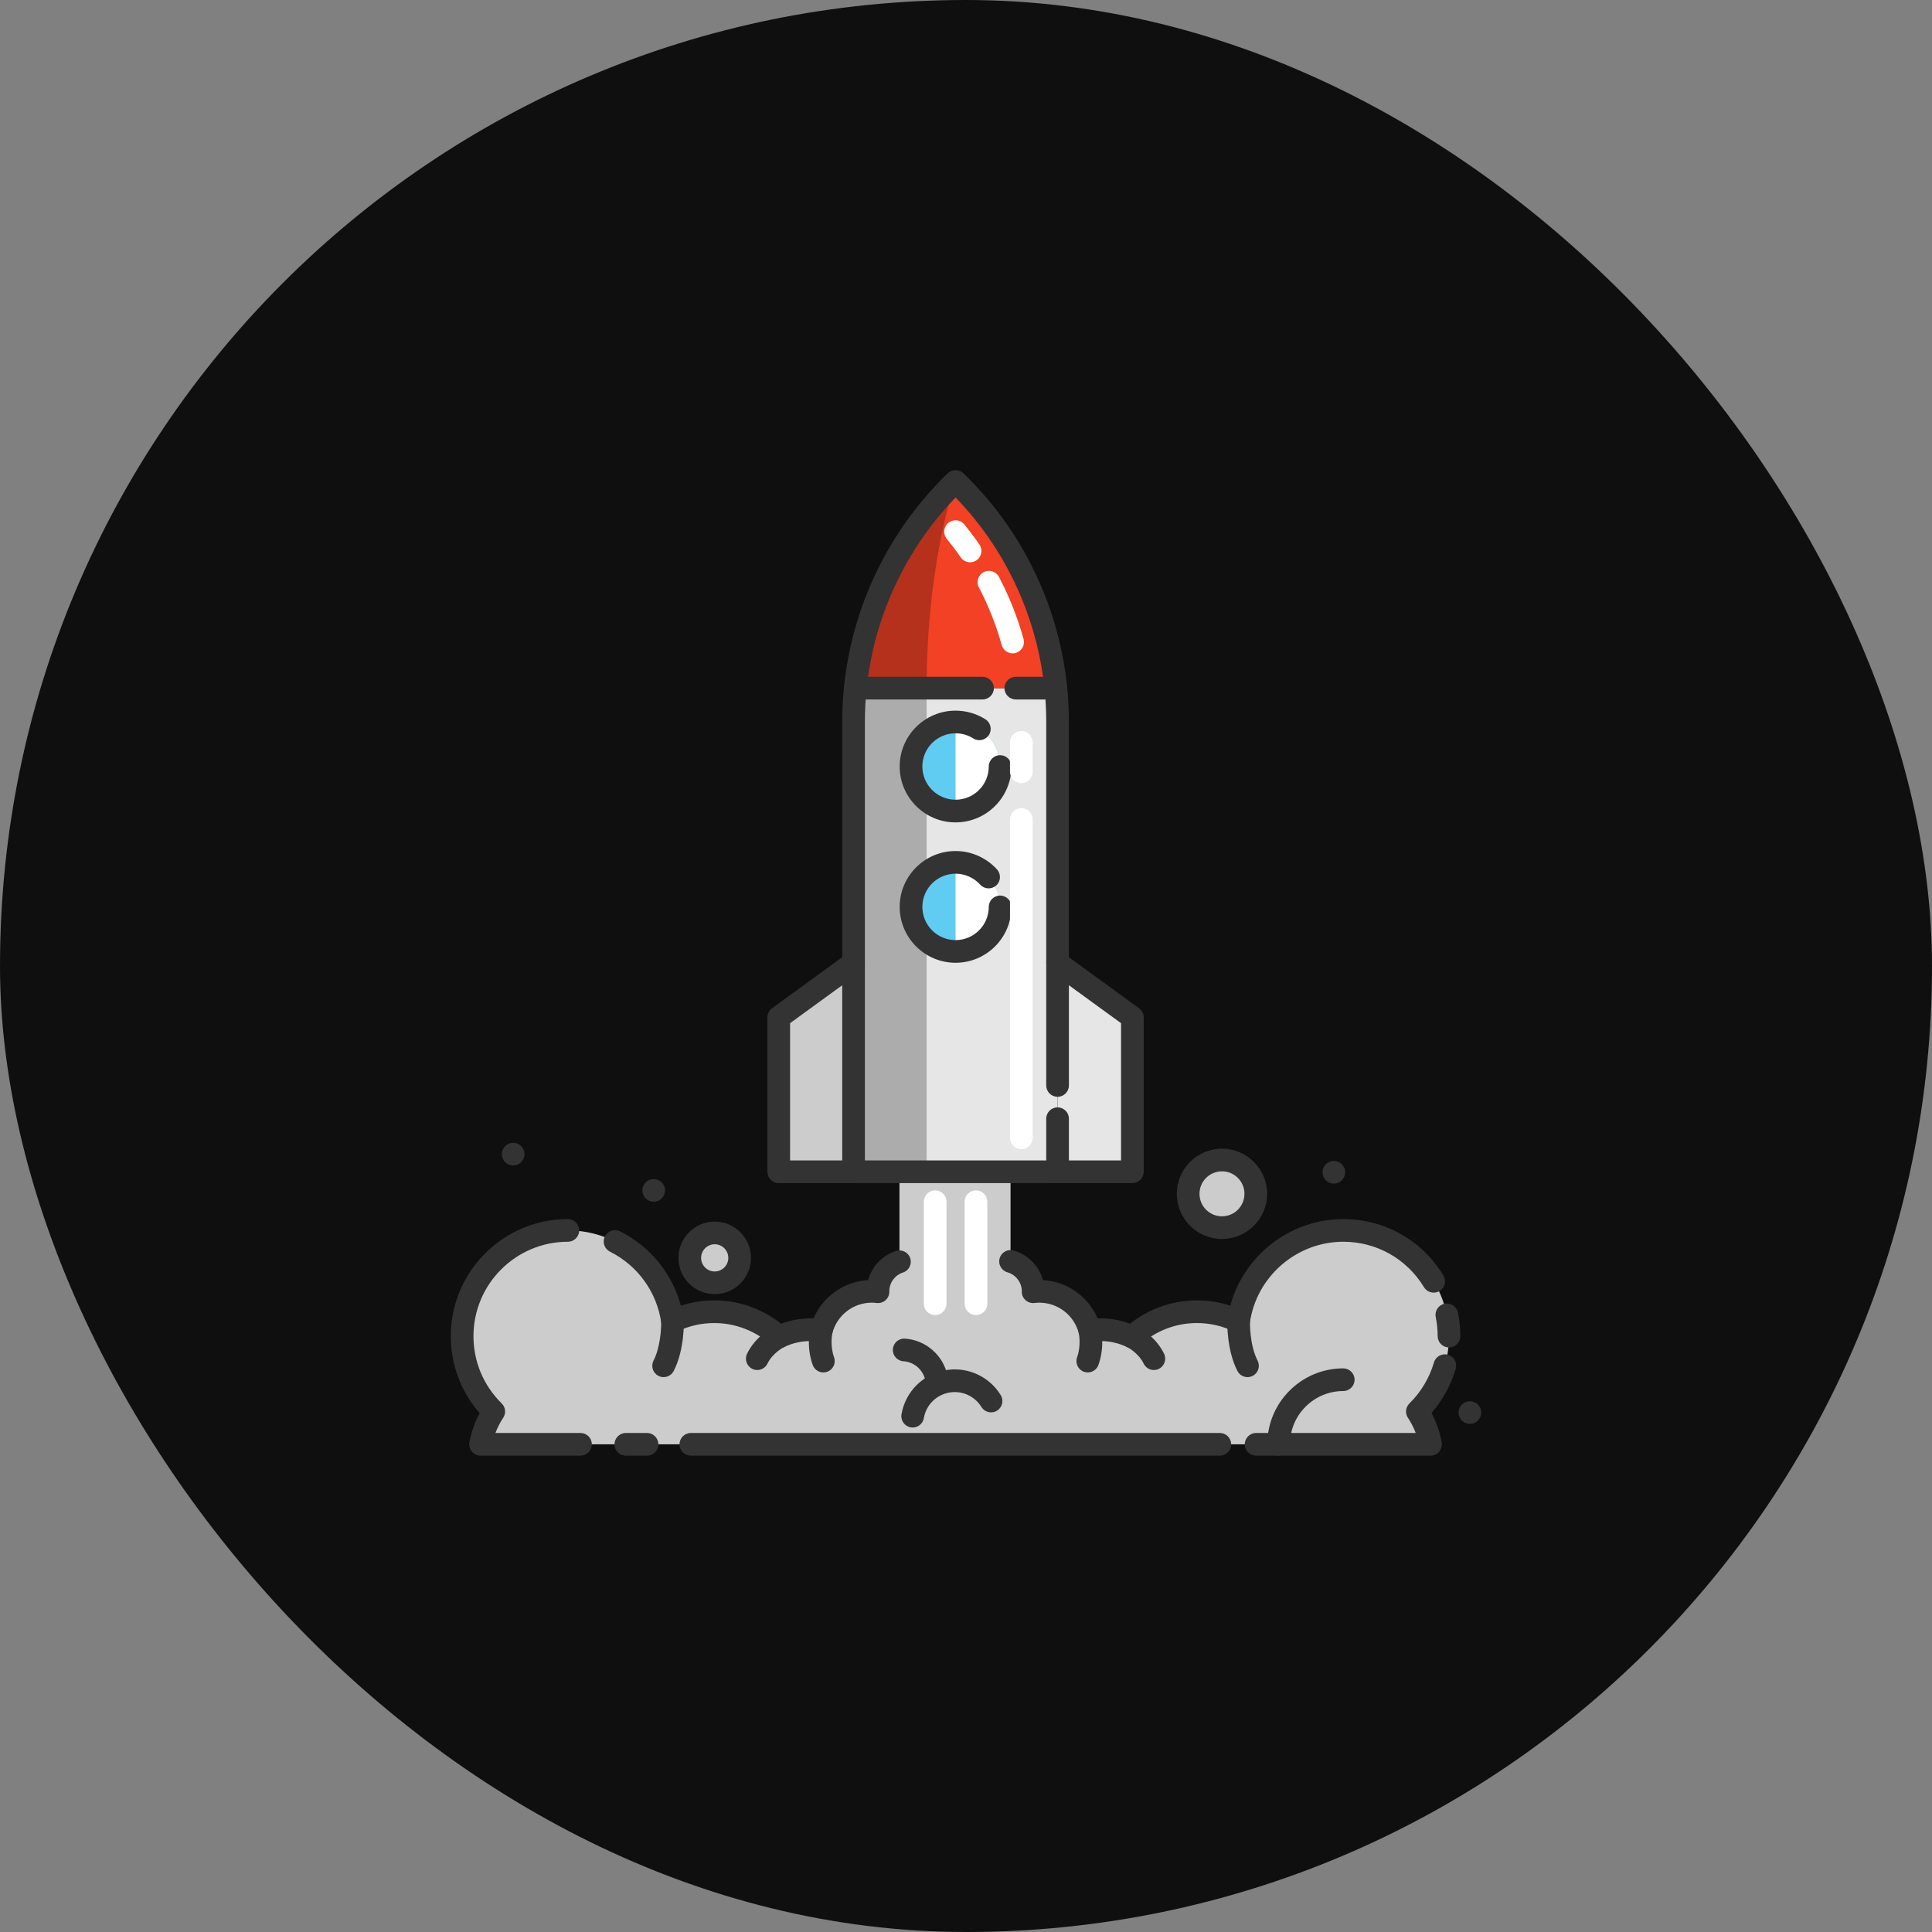 <svg width="300" height="300" viewBox="0 0 300 300" fill="none" xmlns="http://www.w3.org/2000/svg">
<rect x="0" y="0" width="300" height="300" fill="#808080" stroke="none"/>
<rect width="300" height="300" rx="150" fill="#0F0F0F"/>
<path d="M110.979 199.193C113.117 199.193 114.851 197.46 114.851 195.321C114.851 193.182 113.117 191.449 110.979 191.449C108.84 191.449 107.106 193.182 107.106 195.321C107.106 197.46 108.84 199.193 110.979 199.193Z" fill="#CCCCCC"/>
<path d="M189.747 190.628C192.647 190.628 194.999 188.276 194.999 185.376C194.999 182.475 192.647 180.124 189.747 180.124C186.846 180.124 184.495 182.475 184.495 185.376C184.495 188.276 186.846 190.628 189.747 190.628Z" fill="#CCCCCC"/>
<path d="M156.916 181.95V195.871C158.941 196.445 160.426 198.307 160.426 200.518C160.426 200.539 160.423 200.56 160.423 200.581C160.739 200.543 161.06 200.518 161.384 200.518C165.161 200.518 168.326 203.105 169.223 206.601C169.765 206.52 170.315 206.478 170.874 206.478C172.634 206.478 174.3 206.879 175.785 207.594C178.439 205.165 181.974 203.683 185.853 203.683C188.177 203.683 190.373 204.214 192.334 205.161C193.461 197.191 200.304 191.059 208.584 191.059C217.649 191.059 224.999 198.409 224.999 207.474C224.999 212.058 223.119 216.201 220.088 219.179C221.092 220.693 221.796 222.418 222.134 224.273H161.531H135.228H74.626C74.964 222.418 75.668 220.693 76.671 219.179C73.64 216.201 71.76 212.057 71.76 207.474C71.76 198.409 79.111 191.059 88.175 191.059C96.455 191.059 103.299 197.191 104.425 205.161C106.386 204.214 108.583 203.682 110.906 203.682C114.785 203.682 118.32 205.164 120.974 207.593C122.46 206.879 124.125 206.478 125.885 206.478C126.445 206.478 126.997 206.52 127.536 206.601C128.434 203.105 131.598 200.518 135.376 200.518C135.699 200.518 136.02 200.542 136.337 200.581C136.337 200.56 136.333 200.539 136.333 200.518C136.333 198.374 137.731 196.554 139.667 195.924V181.95H156.916V181.95Z" fill="#CCCCCC"/>
<path d="M175.836 157.981V181.951H164.219V149.532L175.836 157.981Z" fill="#E6E6E6"/>
<path d="M132.539 149.532V181.951H120.922V157.981L132.539 149.532Z" fill="#CCCCCC"/>
<path d="M164.219 112.108V181.951H132.539V112.108C132.539 110.344 132.627 108.591 132.803 106.852H163.955C164.131 108.591 164.219 110.344 164.219 112.108Z" fill="#E6E6E6"/>
<path d="M163.954 106.852H132.803C134.039 94.707 139.523 83.323 148.381 74.761C153.443 79.654 157.403 85.47 160.096 91.824C162.113 96.587 163.423 101.649 163.954 106.852Z" fill="#F24125"/>
<path opacity="0.25" d="M148.381 74.761C148.381 74.761 143.885 87.163 143.885 106.852C143.885 126.541 143.885 181.458 143.885 181.458L132.539 181.951V112.108C132.539 110.344 132.627 108.591 132.803 106.852C134.039 94.707 139.524 83.323 148.381 74.761Z" fill="black"/>
<path d="M165.979 149.532H162.458V112.108C162.458 110.41 162.373 108.701 162.203 107.029C161.692 102.03 160.438 97.145 158.476 92.51C156.06 86.811 152.668 81.684 148.381 77.25C140.585 85.326 135.694 95.835 134.555 107.03C134.386 108.701 134.3 110.41 134.3 112.107V149.532H130.78V112.107C130.78 110.292 130.871 108.464 131.052 106.674C132.334 94.078 138.054 82.295 147.158 73.495C147.84 72.835 148.922 72.835 149.604 73.495C154.815 78.532 158.891 84.467 161.717 91.136C163.817 96.095 165.159 101.323 165.706 106.672C165.887 108.463 165.979 110.292 165.979 112.107L165.979 149.532Z" fill="#333333"/>
<path d="M164.219 180.191H132.539V183.711H164.219V180.191Z" fill="#333333"/>
<path d="M132.539 183.711H120.922C119.95 183.711 119.162 182.923 119.162 181.951V157.981C119.162 157.418 119.432 156.889 119.887 156.558L131.504 148.109C132.039 147.72 132.748 147.664 133.338 147.964C133.928 148.265 134.299 148.871 134.299 149.533V181.951C134.299 182.923 133.511 183.711 132.539 183.711ZM122.682 180.191H130.779V152.989L122.682 158.877V180.191Z" fill="#333333"/>
<path d="M175.836 183.711H164.219C163.247 183.711 162.458 182.923 162.458 181.951V173.713C162.458 172.741 163.247 171.953 164.219 171.953C165.19 171.953 165.979 172.741 165.979 173.713V180.191H174.075V158.877L165.979 152.989V168.55C165.979 169.522 165.19 170.31 164.219 170.31C163.247 170.31 162.458 169.522 162.458 168.55V149.532C162.458 148.87 162.83 148.264 163.42 147.964C164.01 147.664 164.718 147.719 165.254 148.109L176.871 156.558C177.326 156.888 177.596 157.418 177.596 157.981V181.951C177.596 182.923 176.807 183.711 175.836 183.711Z" fill="#333333"/>
<path d="M157.241 101.456C156.47 101.456 155.762 100.945 155.546 100.166C154.687 97.073 153.496 94.063 152.003 91.219C151.552 90.358 151.884 89.294 152.744 88.842C153.605 88.391 154.669 88.722 155.121 89.583C156.728 92.648 158.013 95.892 158.937 99.225C159.197 100.162 158.649 101.132 157.712 101.392C157.555 101.435 157.397 101.456 157.241 101.456Z" fill="white"/>
<path d="M150.636 87.314C150.077 87.314 149.527 87.048 149.185 86.553C148.504 85.565 147.774 84.594 147.016 83.664C146.402 82.911 146.514 81.802 147.267 81.188C148.02 80.573 149.129 80.685 149.743 81.439C150.561 82.44 151.348 83.488 152.083 84.554C152.635 85.354 152.434 86.45 151.634 87.002C151.329 87.213 150.98 87.314 150.636 87.314Z" fill="white"/>
<path d="M110.979 200.954C107.873 200.954 105.346 198.427 105.346 195.321C105.346 192.215 107.873 189.689 110.979 189.689C114.084 189.689 116.611 192.215 116.611 195.321C116.611 198.427 114.084 200.954 110.979 200.954ZM110.979 193.209C109.814 193.209 108.867 194.156 108.867 195.321C108.867 196.486 109.814 197.433 110.979 197.433C112.144 197.433 113.091 196.486 113.091 195.321C113.091 194.156 112.144 193.209 110.979 193.209Z" fill="#333333"/>
<path d="M189.747 192.388C185.88 192.388 182.735 189.242 182.735 185.376C182.735 181.51 185.88 178.364 189.747 178.364C193.613 178.364 196.759 181.51 196.759 185.376C196.759 189.242 193.613 192.388 189.747 192.388ZM189.747 181.884C187.821 181.884 186.255 183.451 186.255 185.376C186.255 187.301 187.821 188.868 189.747 188.868C191.672 188.868 193.239 187.301 193.239 185.376C193.239 183.45 191.672 181.884 189.747 181.884Z" fill="#333333"/>
<path d="M103.045 213.839C102.773 213.839 102.497 213.776 102.239 213.643C101.375 213.196 101.037 212.134 101.483 211.271C102.541 209.224 102.695 206.203 102.666 205.212C102.636 204.241 103.4 203.429 104.372 203.4C105.341 203.37 106.155 204.135 106.184 205.106C106.19 205.289 106.3 209.619 104.611 212.887C104.298 213.492 103.683 213.839 103.045 213.839Z" fill="#333333"/>
<path d="M127.852 213.11C127.129 213.11 126.451 212.661 126.194 211.94C125.175 209.076 125.754 206.474 125.824 206.186C126.052 205.242 127.003 204.661 127.948 204.889C128.89 205.117 129.47 206.062 129.248 207.004C129.235 207.06 128.843 208.883 129.511 210.76C129.837 211.676 129.359 212.682 128.443 213.008C128.247 213.077 128.048 213.11 127.852 213.11Z" fill="#333333"/>
<path d="M117.587 212.734C117.328 212.734 117.065 212.677 116.817 212.556C115.943 212.13 115.58 211.076 116.006 210.202C117.367 207.412 119.936 206.137 120.224 206.001C121.103 205.586 122.153 205.962 122.567 206.841C122.981 207.717 122.608 208.762 121.736 209.18C121.684 209.206 119.992 210.061 119.17 211.745C118.865 212.371 118.239 212.734 117.587 212.734Z" fill="#333333"/>
<path d="M120.974 209.354C120.543 209.354 120.117 209.195 119.786 208.892C117.355 206.668 114.202 205.443 110.906 205.443C108.904 205.443 106.981 205.881 105.19 206.746C104.685 206.99 104.092 206.979 103.596 206.714C103.1 206.449 102.761 205.964 102.682 205.407C102.009 200.645 99.03 196.513 94.714 194.355C93.844 193.921 93.491 192.863 93.926 191.994C94.361 191.124 95.418 190.772 96.288 191.206C100.971 193.547 104.385 197.766 105.724 202.743C107.387 202.198 109.122 201.922 110.906 201.922C114.698 201.922 118.342 203.202 121.287 205.547C122.886 204.946 124.579 204.664 126.32 204.725C127.78 201.319 131.054 198.99 134.805 198.774C135.378 196.67 136.971 194.95 139.122 194.25C140.047 193.948 141.04 194.455 141.34 195.379C141.641 196.303 141.136 197.296 140.211 197.597C138.96 198.005 138.114 199.155 138.093 200.469C138.095 200.507 138.096 200.544 138.096 200.581C138.096 201.085 137.88 201.565 137.503 201.899C137.126 202.233 136.624 202.389 136.123 202.329C135.845 202.294 135.6 202.278 135.375 202.278C132.483 202.278 129.96 204.235 129.24 207.039C129.016 207.913 128.167 208.478 127.274 208.342C126.816 208.273 126.349 208.238 125.884 208.238C124.431 208.238 123.036 208.555 121.736 209.18C121.494 209.297 121.233 209.354 120.974 209.354Z" fill="#333333"/>
<path d="M90.142 226.033H74.626C74.104 226.033 73.609 225.801 73.274 225.4C72.94 224.999 72.801 224.471 72.894 223.957C73.186 222.353 73.717 220.832 74.478 219.419C71.581 216.109 70 211.918 70 207.474C70 197.452 78.153 189.299 88.175 189.299C89.147 189.299 89.936 190.087 89.936 191.059C89.936 192.031 89.147 192.819 88.175 192.819C80.094 192.819 73.52 199.393 73.52 207.474C73.52 211.435 75.077 215.146 77.904 217.924C78.506 218.515 78.604 219.449 78.138 220.152C77.645 220.895 77.242 221.685 76.93 222.513H90.142C91.114 222.513 91.902 223.301 91.902 224.273C91.902 225.245 91.114 226.033 90.142 226.033Z" fill="#333333"/>
<path d="M100.468 226.033H97.182C96.21 226.033 95.422 225.245 95.422 224.273C95.422 223.301 96.21 222.513 97.182 222.513H100.468C101.44 222.513 102.228 223.301 102.228 224.273C102.228 225.245 101.44 226.033 100.468 226.033Z" fill="#333333"/>
<path d="M189.414 226.033H107.274C106.302 226.033 105.514 225.245 105.514 224.273C105.514 223.301 106.302 222.513 107.274 222.513H189.414C190.386 222.513 191.175 223.301 191.175 224.273C191.175 225.245 190.386 226.033 189.414 226.033Z" fill="#333333"/>
<path d="M222.134 226.033H195.047C194.075 226.033 193.287 225.245 193.287 224.273C193.287 223.301 194.075 222.513 195.047 222.513H219.829C219.517 221.684 219.114 220.895 218.621 220.152C218.155 219.449 218.253 218.514 218.854 217.924C220.648 216.162 221.964 213.963 222.659 211.567C222.931 210.633 223.908 210.096 224.841 210.367C225.774 210.639 226.311 211.615 226.04 212.548C225.305 215.078 224.016 217.428 222.28 219.417C223.041 220.831 223.572 222.353 223.864 223.957C223.958 224.471 223.819 224.999 223.484 225.4C223.151 225.801 222.656 226.033 222.134 226.033Z" fill="#333333"/>
<path d="M224.999 209.234C224.027 209.234 223.239 208.446 223.239 207.474C223.239 206.479 223.139 205.485 222.941 204.519C222.746 203.567 223.36 202.637 224.313 202.442C225.262 202.247 226.195 202.86 226.39 203.813C226.635 205.01 226.759 206.242 226.759 207.475C226.759 208.446 225.971 209.234 224.999 209.234Z" fill="#333333"/>
<path d="M175.785 209.354C175.526 209.354 175.265 209.297 175.022 209.18C173.723 208.555 172.327 208.238 170.874 208.238C170.413 208.238 169.945 208.273 169.483 208.342C168.592 208.475 167.743 207.912 167.518 207.038C166.799 204.235 164.276 202.278 161.384 202.278C161.159 202.278 160.914 202.294 160.636 202.328C160.136 202.389 159.633 202.233 159.256 201.899C158.879 201.565 158.662 201.085 158.662 200.581C158.662 200.552 158.664 200.513 158.666 200.476C158.647 199.126 157.735 197.932 156.436 197.564C155.501 197.299 154.958 196.325 155.223 195.39C155.488 194.455 156.46 193.912 157.396 194.177C159.64 194.813 161.346 196.594 161.949 198.773C165.702 198.987 168.978 201.317 170.439 204.724C172.183 204.665 173.873 204.945 175.472 205.547C178.417 203.201 182.061 201.922 185.853 201.922C187.637 201.922 189.373 202.197 191.036 202.742C193.144 194.942 200.333 189.298 208.583 189.298C214.986 189.298 220.796 192.569 224.126 198.048C224.631 198.878 224.367 199.961 223.536 200.466C222.705 200.97 221.622 200.706 221.118 199.876C218.432 195.457 213.746 192.818 208.583 192.818C201.328 192.818 195.091 198.23 194.077 205.407C193.998 205.963 193.658 206.449 193.162 206.713C192.667 206.978 192.074 206.99 191.568 206.745C189.778 205.88 187.855 205.442 185.853 205.442C182.557 205.442 179.404 206.667 176.973 208.891C176.642 209.196 176.216 209.354 175.785 209.354Z" fill="#333333"/>
<path d="M193.714 213.839C193.077 213.839 192.461 213.492 192.149 212.887C190.46 209.619 190.569 205.289 190.575 205.106C190.604 204.135 191.422 203.364 192.387 203.4C193.358 203.429 194.122 204.239 194.094 205.21C194.093 205.246 194.011 208.823 195.276 211.271C195.722 212.134 195.384 213.196 194.521 213.642C194.262 213.776 193.986 213.839 193.714 213.839Z" fill="#333333"/>
<path d="M168.907 213.111C168.711 213.111 168.512 213.078 168.317 213.008C167.401 212.682 166.923 211.676 167.249 210.76C167.924 208.862 167.516 207.021 167.512 207.003C167.296 206.059 167.881 205.113 168.823 204.891C169.767 204.671 170.709 205.246 170.936 206.186C171.005 206.473 171.585 209.076 170.565 211.94C170.309 212.661 169.631 213.111 168.907 213.111Z" fill="#333333"/>
<path d="M179.173 212.734C178.521 212.734 177.895 212.371 177.589 211.745C176.755 210.034 175.05 209.192 175.033 209.184C174.154 208.769 173.778 207.72 174.193 206.841C174.607 205.962 175.656 205.585 176.536 206.001C176.824 206.137 179.393 207.412 180.754 210.202C181.18 211.076 180.817 212.13 179.943 212.556C179.694 212.677 179.431 212.734 179.173 212.734Z" fill="#333333"/>
<path d="M145.211 204.207C144.239 204.207 143.451 203.419 143.451 202.447V186.605C143.451 185.634 144.239 184.845 145.211 184.845C146.183 184.845 146.971 185.634 146.971 186.605V202.447C146.971 203.419 146.183 204.207 145.211 204.207Z" fill="white"/>
<path d="M151.548 204.207C150.576 204.207 149.788 203.419 149.788 202.447V186.605C149.788 185.634 150.576 184.845 151.548 184.845C152.52 184.845 153.308 185.634 153.308 186.605V202.447C153.308 203.419 152.52 204.207 151.548 204.207Z" fill="white"/>
<path d="M198.545 226.033C197.573 226.033 196.785 225.245 196.785 224.273C196.785 217.77 202.075 212.48 208.578 212.48C209.55 212.48 210.338 213.268 210.338 214.24C210.338 215.212 209.55 216 208.578 216C204.017 216 200.305 219.712 200.305 224.273C200.305 225.245 199.518 226.033 198.545 226.033Z" fill="#333333"/>
<path d="M207.118 183.79C207.002 183.79 206.889 183.776 206.773 183.755C206.66 183.734 206.551 183.699 206.446 183.653C206.34 183.611 206.238 183.554 206.139 183.491C206.044 183.428 205.956 183.354 205.872 183.273C205.544 182.945 205.358 182.495 205.358 182.03C205.358 181.914 205.368 181.798 205.393 181.685C205.414 181.573 205.449 181.463 205.492 181.358C205.537 181.249 205.59 181.147 205.654 181.051C205.717 180.956 205.791 180.865 205.872 180.784C205.956 180.703 206.044 180.629 206.139 180.566C206.238 180.502 206.34 180.45 206.446 180.404C206.551 180.362 206.66 180.326 206.773 180.305C207.002 180.259 207.234 180.259 207.463 180.305C207.576 180.326 207.685 180.362 207.79 180.404C207.896 180.45 207.998 180.502 208.097 180.566C208.192 180.629 208.283 180.703 208.364 180.784C208.445 180.865 208.519 180.956 208.583 181.051C208.646 181.147 208.699 181.249 208.744 181.358C208.787 181.463 208.822 181.573 208.843 181.685C208.868 181.798 208.878 181.914 208.878 182.03C208.878 182.491 208.692 182.945 208.364 183.273C208.283 183.354 208.192 183.428 208.097 183.491C207.998 183.554 207.896 183.611 207.79 183.653C207.685 183.699 207.576 183.734 207.463 183.755C207.347 183.776 207.234 183.79 207.118 183.79Z" fill="#333333"/>
<path d="M228.24 221.106C227.775 221.106 227.321 220.915 226.994 220.588C226.666 220.261 226.48 219.807 226.48 219.345C226.48 218.881 226.666 218.427 226.994 218.099C227.325 217.772 227.775 217.585 228.24 217.585C228.705 217.585 229.159 217.772 229.486 218.099C229.813 218.427 230 218.881 230 219.345C230 219.807 229.813 220.261 229.486 220.588C229.159 220.915 228.705 221.106 228.24 221.106Z" fill="#333333"/>
<path d="M101.509 186.607C101.044 186.607 100.59 186.416 100.263 186.089C99.935 185.762 99.749 185.308 99.749 184.846C99.749 184.73 99.759 184.614 99.784 184.501C99.805 184.389 99.84 184.28 99.882 184.17C99.928 184.065 99.981 183.963 100.044 183.868C100.111 183.773 100.182 183.681 100.263 183.6C100.671 183.192 101.28 183.005 101.854 183.121C101.966 183.143 102.076 183.178 102.181 183.22C102.287 183.266 102.389 183.319 102.487 183.382C102.583 183.445 102.671 183.519 102.755 183.6C102.836 183.681 102.906 183.773 102.973 183.868C103.037 183.963 103.089 184.065 103.135 184.17C103.177 184.28 103.213 184.389 103.234 184.501C103.258 184.614 103.269 184.73 103.269 184.846C103.269 185.308 103.082 185.762 102.755 186.089C102.671 186.17 102.583 186.244 102.487 186.307C102.389 186.371 102.287 186.427 102.181 186.469C102.076 186.515 101.966 186.55 101.854 186.571C101.741 186.592 101.625 186.607 101.509 186.607Z" fill="#333333"/>
<path d="M79.683 180.974C79.567 180.974 79.454 180.96 79.338 180.939C79.225 180.918 79.116 180.883 79.01 180.837C78.905 180.795 78.803 180.738 78.704 180.675C78.609 180.612 78.518 180.538 78.437 180.457C78.109 180.129 77.923 179.675 77.923 179.214C77.923 179.098 77.933 178.982 77.958 178.869C77.979 178.756 78.014 178.647 78.056 178.542C78.102 178.432 78.155 178.33 78.218 178.235C78.282 178.14 78.356 178.049 78.437 177.968C78.518 177.887 78.609 177.813 78.704 177.749C78.803 177.686 78.905 177.633 79.01 177.588C79.116 177.545 79.225 177.51 79.338 177.489C79.567 177.44 79.799 177.44 80.028 177.489C80.141 177.51 80.25 177.545 80.355 177.588C80.461 177.633 80.567 177.686 80.662 177.749C80.757 177.813 80.848 177.887 80.929 177.968C81.01 178.049 81.084 178.14 81.147 178.235C81.211 178.33 81.263 178.432 81.309 178.542C81.352 178.647 81.387 178.756 81.408 178.869C81.433 178.982 81.443 179.098 81.443 179.214C81.443 179.675 81.257 180.129 80.929 180.457C80.848 180.538 80.757 180.612 80.662 180.675C80.567 180.738 80.461 180.795 80.355 180.837C80.25 180.883 80.141 180.918 80.028 180.939C79.915 180.96 79.799 180.974 79.683 180.974Z" fill="#333333"/>
<path d="M145.404 215.739C144.586 215.739 143.852 215.166 143.681 214.332C143.346 212.701 141.949 211.485 140.283 211.375C139.313 211.311 138.578 210.473 138.642 209.503C138.706 208.533 139.543 207.801 140.514 207.862C143.757 208.076 146.477 210.445 147.13 213.625C147.325 214.577 146.712 215.507 145.759 215.703C145.64 215.727 145.521 215.739 145.404 215.739Z" fill="#333333"/>
<path d="M141.721 221.666C141.622 221.666 141.523 221.657 141.422 221.64C140.464 221.477 139.82 220.567 139.984 219.609C140.593 216.046 143.404 213.285 146.979 212.737C150.315 212.224 153.617 213.752 155.389 216.627C155.899 217.455 155.642 218.539 154.814 219.049C153.986 219.559 152.902 219.301 152.392 218.474C151.364 216.805 149.447 215.919 147.512 216.216C145.438 216.534 143.808 218.136 143.454 220.202C143.307 221.06 142.563 221.666 141.721 221.666Z" fill="#333333"/>
<path d="M163.948 108.612H157.732C156.76 108.612 155.972 107.824 155.972 106.852C155.972 105.88 156.76 105.092 157.732 105.092H163.948C164.919 105.092 165.708 105.88 165.708 106.852C165.708 107.824 164.919 108.612 163.948 108.612Z" fill="#333333"/>
<path d="M152.568 108.612H132.806C131.834 108.612 131.046 107.824 131.046 106.852C131.046 105.88 131.834 105.092 132.806 105.092H152.568C153.54 105.092 154.329 105.88 154.329 106.852C154.329 107.824 153.541 108.612 152.568 108.612Z" fill="#333333"/>
<path d="M148.379 125.94C152.198 125.94 155.295 122.844 155.295 119.024C155.295 115.204 152.198 112.108 148.379 112.108C144.559 112.108 141.463 115.204 141.463 119.024C141.463 122.844 144.559 125.94 148.379 125.94Z" fill="#61CCF2"/>
<path d="M148.379 147.739C152.198 147.739 155.295 144.642 155.295 140.823C155.295 137.003 152.198 133.907 148.379 133.907C144.559 133.907 141.463 137.003 141.463 140.823C141.463 144.642 144.559 147.739 148.379 147.739Z" fill="#61CCF2"/>
<path d="M148.379 125.94C152.198 125.94 155.295 122.844 155.295 119.024C155.295 115.204 152.198 112.108 148.379 112.108" fill="white"/>
<path d="M148.379 147.739C152.198 147.739 155.295 144.642 155.295 140.823C155.295 137.003 152.198 133.907 148.379 133.907" fill="white"/>
<path d="M148.379 127.7C143.595 127.7 139.703 123.808 139.703 119.024C139.703 114.24 143.595 110.348 148.379 110.348C150.026 110.348 151.629 110.812 153.015 111.689C153.836 112.21 154.081 113.297 153.561 114.118C153.041 114.939 151.954 115.184 151.132 114.664C150.31 114.143 149.358 113.868 148.379 113.868C145.536 113.868 143.223 116.181 143.223 119.024C143.223 121.867 145.536 124.18 148.379 124.18C151.222 124.18 153.535 121.867 153.535 119.024C153.535 118.052 154.323 117.264 155.295 117.264C156.267 117.264 157.055 118.052 157.055 119.024C157.055 123.808 153.163 127.7 148.379 127.7Z" fill="#333333"/>
<path d="M148.379 149.499C143.595 149.499 139.703 145.607 139.703 140.823C139.703 136.039 143.595 132.147 148.379 132.147C150.828 132.147 153.175 133.19 154.818 135.008C155.47 135.73 155.414 136.843 154.692 137.494C153.971 138.146 152.858 138.09 152.206 137.368C151.23 136.287 149.835 135.667 148.379 135.667C145.536 135.667 143.223 137.98 143.223 140.823C143.223 143.666 145.536 145.979 148.379 145.979C151.222 145.979 153.535 143.666 153.535 140.823C153.535 139.851 154.323 139.063 155.295 139.063C156.267 139.063 157.055 139.851 157.055 140.823C157.055 145.607 153.163 149.499 148.379 149.499Z" fill="#333333"/>
<path d="M158.59 178.43C157.618 178.43 156.83 177.642 156.83 176.67V127.245C156.83 126.273 157.618 125.485 158.59 125.485C159.562 125.485 160.35 126.273 160.35 127.245V176.67C160.35 177.642 159.563 178.43 158.59 178.43Z" fill="white"/>
<path d="M158.59 121.613C157.618 121.613 156.83 120.824 156.83 119.852V115.276C156.83 114.304 157.618 113.516 158.59 113.516C159.562 113.516 160.35 114.304 160.35 115.276V119.852C160.35 120.825 159.563 121.613 158.59 121.613Z" fill="white"/>
</svg>
